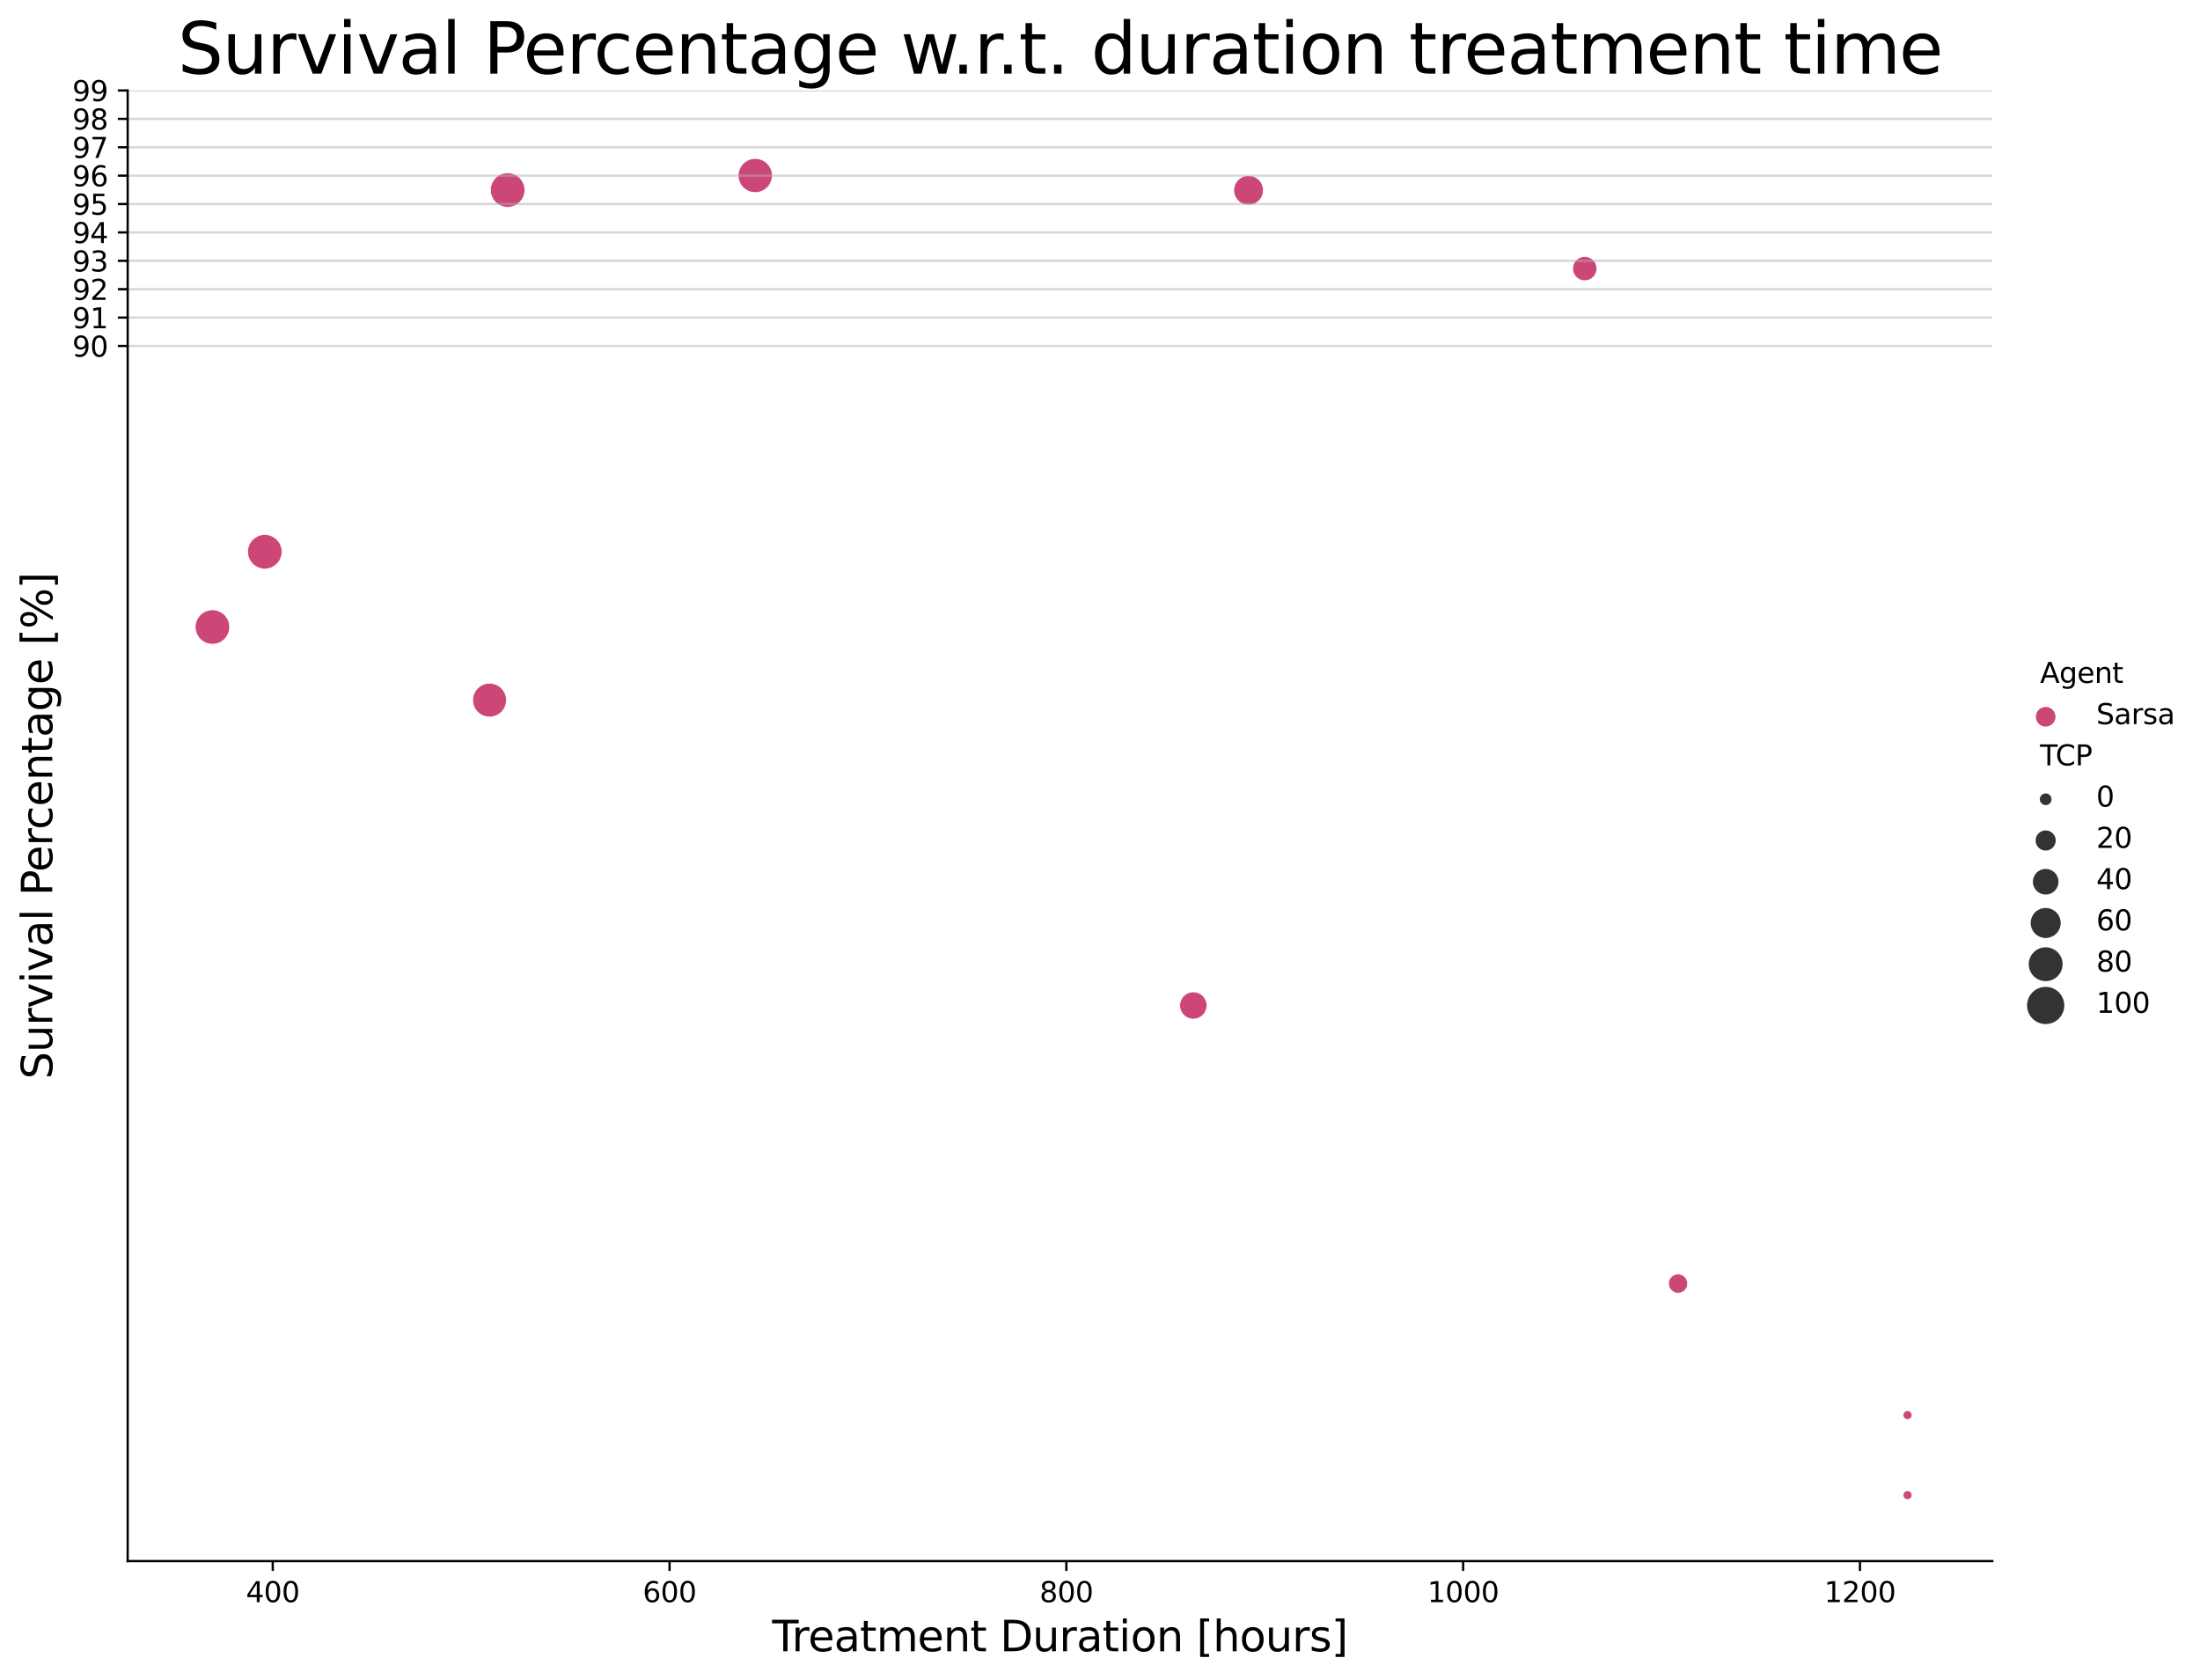 <?xml version="1.0" encoding="utf-8" standalone="no"?>
<!DOCTYPE svg PUBLIC "-//W3C//DTD SVG 1.1//EN"
  "http://www.w3.org/Graphics/SVG/1.1/DTD/svg11.dtd">
<svg xmlns:xlink="http://www.w3.org/1999/xlink" width="783.015pt" height="597.991pt" viewBox="0 0 783.015 597.991" xmlns="http://www.w3.org/2000/svg" version="1.1">
 <defs>
  <style type="text/css">*{stroke-linejoin: round; stroke-linecap: butt}</style>
 </defs>
 <g id="figure_1">
  <g id="patch_1">
   <path d="M 0 597.991 
L 783.015 597.991 
L 783.015 0 
L 0 0 
z
" style="fill: #ffffff"/>
  </g>
  <g id="axes_1">
   <g id="patch_2">
    <path d="M 45.442 555.596 
L 709.101 555.596 
L 709.101 32.196 
L 45.442 32.196 
z
" style="fill: #ffffff"/>
   </g>
   <g id="PathCollection_1">
    <path d="M 678.935 533.695 
C 679.354 533.695 679.756 533.528 680.053 533.232 
C 680.349 532.935 680.516 532.533 680.516 532.113 
C 680.516 531.694 680.349 531.292 680.053 530.995 
C 679.756 530.699 679.354 530.532 678.935 530.532 
C 678.516 530.532 678.113 530.699 677.817 530.995 
C 677.52 531.292 677.354 531.694 677.354 532.113 
C 677.354 532.533 677.52 532.935 677.817 533.232 
C 678.113 533.528 678.516 533.695 678.935 533.695 
z
" clip-path="url(#pbac336520b)" style="fill: #cc4778; stroke: #ffffff; stroke-width: 0.253"/>
    <path d="M 678.935 505.197 
C 679.354 505.197 679.756 505.03 680.053 504.734 
C 680.349 504.437 680.516 504.035 680.516 503.615 
C 680.516 503.196 680.349 502.794 680.053 502.497 
C 679.756 502.201 679.354 502.034 678.935 502.034 
C 678.516 502.034 678.113 502.201 677.817 502.497 
C 677.52 502.794 677.354 503.196 677.354 503.615 
C 677.354 504.035 677.52 504.437 677.817 504.734 
C 678.113 505.03 678.516 505.197 678.935 505.197 
z
" clip-path="url(#pbac336520b)" style="fill: #cc4778; stroke: #ffffff; stroke-width: 0.253"/>
    <path d="M 424.724 362.694 
C 426.01 362.694 427.243 362.183 428.152 361.274 
C 429.061 360.365 429.572 359.132 429.572 357.846 
C 429.572 356.561 429.061 355.328 428.152 354.419 
C 427.243 353.51 426.01 352.999 424.724 352.999 
C 423.439 352.999 422.206 353.51 421.296 354.419 
C 420.387 355.328 419.877 356.561 419.877 357.846 
C 419.877 359.132 420.387 360.365 421.296 361.274 
C 422.206 362.183 423.439 362.694 424.724 362.694 
z
" clip-path="url(#pbac336520b)" style="fill: #cc4778; stroke: #ffffff; stroke-width: 0.253"/>
    <path d="M 597.249 460.23 
C 598.152 460.23 599.018 459.871 599.657 459.232 
C 600.296 458.593 600.654 457.727 600.654 456.824 
C 600.654 455.92 600.296 455.054 599.657 454.415 
C 599.018 453.777 598.152 453.418 597.249 453.418 
C 596.345 453.418 595.479 453.777 594.84 454.415 
C 594.202 455.054 593.843 455.92 593.843 456.824 
C 593.843 457.727 594.202 458.593 594.84 459.232 
C 595.479 459.871 596.345 460.23 597.249 460.23 
z
" clip-path="url(#pbac336520b)" style="fill: #cc4778; stroke: #ffffff; stroke-width: 0.253"/>
    <path d="M 174.242 255.179 
C 175.836 255.179 177.364 254.546 178.491 253.419 
C 179.617 252.293 180.251 250.764 180.251 249.171 
C 180.251 247.578 179.617 246.049 178.491 244.922 
C 177.364 243.796 175.836 243.163 174.242 243.163 
C 172.649 243.163 171.12 243.796 169.994 244.922 
C 168.867 246.049 168.234 247.578 168.234 249.171 
C 168.234 250.764 168.867 252.293 169.994 253.419 
C 171.12 254.546 172.649 255.179 174.242 255.179 
z
" clip-path="url(#pbac336520b)" style="fill: #cc4778; stroke: #ffffff; stroke-width: 0.253"/>
    <path d="M 268.809 68.528 
C 270.417 68.528 271.96 67.889 273.098 66.751 
C 274.236 65.613 274.875 64.07 274.875 62.461 
C 274.875 60.853 274.236 59.31 273.098 58.172 
C 271.96 57.034 270.417 56.395 268.809 56.395 
C 267.2 56.395 265.657 57.034 264.519 58.172 
C 263.381 59.31 262.742 60.853 262.742 62.461 
C 262.742 64.07 263.381 65.613 264.519 66.751 
C 265.657 67.889 267.2 68.528 268.809 68.528 
z
" clip-path="url(#pbac336520b)" style="fill: #cc4778; stroke: #ffffff; stroke-width: 0.253"/>
    <path d="M 180.682 73.756 
C 182.306 73.756 183.864 73.111 185.012 71.963 
C 186.161 70.814 186.806 69.256 186.806 67.632 
C 186.806 66.008 186.161 64.451 185.012 63.302 
C 183.864 62.154 182.306 61.509 180.682 61.509 
C 179.058 61.509 177.5 62.154 176.352 63.302 
C 175.204 64.451 174.558 66.008 174.558 67.632 
C 174.558 69.256 175.204 70.814 176.352 71.963 
C 177.5 73.111 179.058 73.756 180.682 73.756 
z
" clip-path="url(#pbac336520b)" style="fill: #cc4778; stroke: #ffffff; stroke-width: 0.253"/>
    <path d="M 564.032 99.908 
C 565.175 99.908 566.273 99.453 567.081 98.644 
C 567.89 97.836 568.344 96.739 568.344 95.595 
C 568.344 94.451 567.89 93.354 567.081 92.545 
C 566.273 91.736 565.175 91.282 564.032 91.282 
C 562.888 91.282 561.791 91.736 560.982 92.545 
C 560.173 93.354 559.719 94.451 559.719 95.595 
C 559.719 96.739 560.173 97.836 560.982 98.644 
C 561.791 99.453 562.888 99.908 564.032 99.908 
z
" clip-path="url(#pbac336520b)" style="fill: #cc4778; stroke: #ffffff; stroke-width: 0.253"/>
    <path d="M 444.383 72.983 
C 445.779 72.983 447.118 72.429 448.105 71.442 
C 449.092 70.455 449.646 69.116 449.646 67.72 
C 449.646 66.324 449.092 64.985 448.105 63.998 
C 447.118 63.011 445.779 62.457 444.383 62.457 
C 442.987 62.457 441.649 63.011 440.662 63.998 
C 439.675 64.985 439.12 66.324 439.12 67.72 
C 439.12 69.116 439.675 70.455 440.662 71.442 
C 441.649 72.429 442.987 72.983 444.383 72.983 
z
" clip-path="url(#pbac336520b)" style="fill: #cc4778; stroke: #ffffff; stroke-width: 0.253"/>
    <path d="M 94.251 202.49 
C 95.875 202.49 97.432 201.845 98.581 200.697 
C 99.729 199.548 100.374 197.991 100.374 196.367 
C 100.374 194.743 99.729 193.185 98.581 192.036 
C 97.432 190.888 95.875 190.243 94.251 190.243 
C 92.627 190.243 91.069 190.888 89.92 192.036 
C 88.772 193.185 88.127 194.743 88.127 196.367 
C 88.127 197.991 88.772 199.548 89.92 200.697 
C 91.069 201.845 92.627 202.49 94.251 202.49 
z
" clip-path="url(#pbac336520b)" style="fill: #cc4778; stroke: #ffffff; stroke-width: 0.253"/>
    <path d="M 75.609 229.277 
C 77.233 229.277 78.79 228.632 79.939 227.483 
C 81.087 226.335 81.732 224.777 81.732 223.153 
C 81.732 221.529 81.087 219.971 79.939 218.823 
C 78.79 217.675 77.233 217.029 75.609 217.029 
C 73.984 217.029 72.427 217.675 71.278 218.823 
C 70.13 219.971 69.485 221.529 69.485 223.153 
C 69.485 224.777 70.13 226.335 71.278 227.483 
C 72.427 228.632 73.984 229.277 75.609 229.277 
z
" clip-path="url(#pbac336520b)" style="fill: #cc4778; stroke: #ffffff; stroke-width: 0.253"/>
   </g>
   <g id="PathCollection_2"/>
   <g id="PathCollection_3"/>
   <g id="PathCollection_4"/>
   <g id="PathCollection_5"/>
   <g id="PathCollection_6"/>
   <g id="PathCollection_7"/>
   <g id="PathCollection_8"/>
   <g id="matplotlib.axis_1">
    <g id="xtick_1">
     <g id="line2d_1">
      <defs>
       <path id="m8b94ac5df9" d="M 0 0 
L 0 3.5 
" style="stroke: #000000; stroke-width: 0.8"/>
      </defs>
      <g>
       <use xlink:href="#m8b94ac5df9" x="97.075" y="555.596" style="stroke: #000000; stroke-width: 0.8"/>
      </g>
     </g>
     <g id="text_1">
      <!-- 400 -->
      <g transform="translate(87.531 570.195)scale(0.1 -0.1)">
       <defs>
        <path id="DejaVuSans-34" d="M 2419 4116 
L 825 1625 
L 2419 1625 
L 2419 4116 
z
M 2253 4666 
L 3047 4666 
L 3047 1625 
L 3713 1625 
L 3713 1100 
L 3047 1100 
L 3047 0 
L 2419 0 
L 2419 1100 
L 313 1100 
L 313 1709 
L 2253 4666 
z
" transform="scale(0.016)"/>
        <path id="DejaVuSans-30" d="M 2034 4250 
Q 1547 4250 1301 3770 
Q 1056 3291 1056 2328 
Q 1056 1369 1301 889 
Q 1547 409 2034 409 
Q 2525 409 2770 889 
Q 3016 1369 3016 2328 
Q 3016 3291 2770 3770 
Q 2525 4250 2034 4250 
z
M 2034 4750 
Q 2819 4750 3233 4129 
Q 3647 3509 3647 2328 
Q 3647 1150 3233 529 
Q 2819 -91 2034 -91 
Q 1250 -91 836 529 
Q 422 1150 422 2328 
Q 422 3509 836 4129 
Q 1250 4750 2034 4750 
z
" transform="scale(0.016)"/>
       </defs>
       <use xlink:href="#DejaVuSans-34"/>
       <use xlink:href="#DejaVuSans-30" x="63.623"/>
       <use xlink:href="#DejaVuSans-30" x="127.246"/>
      </g>
     </g>
    </g>
    <g id="xtick_2">
     <g id="line2d_2">
      <g>
       <use xlink:href="#m8b94ac5df9" x="238.303" y="555.596" style="stroke: #000000; stroke-width: 0.8"/>
      </g>
     </g>
     <g id="text_2">
      <!-- 600 -->
      <g transform="translate(228.76 570.195)scale(0.1 -0.1)">
       <defs>
        <path id="DejaVuSans-36" d="M 2113 2584 
Q 1688 2584 1439 2293 
Q 1191 2003 1191 1497 
Q 1191 994 1439 701 
Q 1688 409 2113 409 
Q 2538 409 2786 701 
Q 3034 994 3034 1497 
Q 3034 2003 2786 2293 
Q 2538 2584 2113 2584 
z
M 3366 4563 
L 3366 3988 
Q 3128 4100 2886 4159 
Q 2644 4219 2406 4219 
Q 1781 4219 1451 3797 
Q 1122 3375 1075 2522 
Q 1259 2794 1537 2939 
Q 1816 3084 2150 3084 
Q 2853 3084 3261 2657 
Q 3669 2231 3669 1497 
Q 3669 778 3244 343 
Q 2819 -91 2113 -91 
Q 1303 -91 875 529 
Q 447 1150 447 2328 
Q 447 3434 972 4092 
Q 1497 4750 2381 4750 
Q 2619 4750 2861 4703 
Q 3103 4656 3366 4563 
z
" transform="scale(0.016)"/>
       </defs>
       <use xlink:href="#DejaVuSans-36"/>
       <use xlink:href="#DejaVuSans-30" x="63.623"/>
       <use xlink:href="#DejaVuSans-30" x="127.246"/>
      </g>
     </g>
    </g>
    <g id="xtick_3">
     <g id="line2d_3">
      <g>
       <use xlink:href="#m8b94ac5df9" x="379.531" y="555.596" style="stroke: #000000; stroke-width: 0.8"/>
      </g>
     </g>
     <g id="text_3">
      <!-- 800 -->
      <g transform="translate(369.988 570.195)scale(0.1 -0.1)">
       <defs>
        <path id="DejaVuSans-38" d="M 2034 2216 
Q 1584 2216 1326 1975 
Q 1069 1734 1069 1313 
Q 1069 891 1326 650 
Q 1584 409 2034 409 
Q 2484 409 2743 651 
Q 3003 894 3003 1313 
Q 3003 1734 2745 1975 
Q 2488 2216 2034 2216 
z
M 1403 2484 
Q 997 2584 770 2862 
Q 544 3141 544 3541 
Q 544 4100 942 4425 
Q 1341 4750 2034 4750 
Q 2731 4750 3128 4425 
Q 3525 4100 3525 3541 
Q 3525 3141 3298 2862 
Q 3072 2584 2669 2484 
Q 3125 2378 3379 2068 
Q 3634 1759 3634 1313 
Q 3634 634 3220 271 
Q 2806 -91 2034 -91 
Q 1263 -91 848 271 
Q 434 634 434 1313 
Q 434 1759 690 2068 
Q 947 2378 1403 2484 
z
M 1172 3481 
Q 1172 3119 1398 2916 
Q 1625 2713 2034 2713 
Q 2441 2713 2670 2916 
Q 2900 3119 2900 3481 
Q 2900 3844 2670 4047 
Q 2441 4250 2034 4250 
Q 1625 4250 1398 4047 
Q 1172 3844 1172 3481 
z
" transform="scale(0.016)"/>
       </defs>
       <use xlink:href="#DejaVuSans-38"/>
       <use xlink:href="#DejaVuSans-30" x="63.623"/>
       <use xlink:href="#DejaVuSans-30" x="127.246"/>
      </g>
     </g>
    </g>
    <g id="xtick_4">
     <g id="line2d_4">
      <g>
       <use xlink:href="#m8b94ac5df9" x="520.759" y="555.596" style="stroke: #000000; stroke-width: 0.8"/>
      </g>
     </g>
     <g id="text_4">
      <!-- 1000 -->
      <g transform="translate(508.034 570.195)scale(0.1 -0.1)">
       <defs>
        <path id="DejaVuSans-31" d="M 794 531 
L 1825 531 
L 1825 4091 
L 703 3866 
L 703 4441 
L 1819 4666 
L 2450 4666 
L 2450 531 
L 3481 531 
L 3481 0 
L 794 0 
L 794 531 
z
" transform="scale(0.016)"/>
       </defs>
       <use xlink:href="#DejaVuSans-31"/>
       <use xlink:href="#DejaVuSans-30" x="63.623"/>
       <use xlink:href="#DejaVuSans-30" x="127.246"/>
       <use xlink:href="#DejaVuSans-30" x="190.869"/>
      </g>
     </g>
    </g>
    <g id="xtick_5">
     <g id="line2d_5">
      <g>
       <use xlink:href="#m8b94ac5df9" x="661.987" y="555.596" style="stroke: #000000; stroke-width: 0.8"/>
      </g>
     </g>
     <g id="text_5">
      <!-- 1200 -->
      <g transform="translate(649.262 570.195)scale(0.1 -0.1)">
       <defs>
        <path id="DejaVuSans-32" d="M 1228 531 
L 3431 531 
L 3431 0 
L 469 0 
L 469 531 
Q 828 903 1448 1529 
Q 2069 2156 2228 2338 
Q 2531 2678 2651 2914 
Q 2772 3150 2772 3378 
Q 2772 3750 2511 3984 
Q 2250 4219 1831 4219 
Q 1534 4219 1204 4116 
Q 875 4013 500 3803 
L 500 4441 
Q 881 4594 1212 4672 
Q 1544 4750 1819 4750 
Q 2544 4750 2975 4387 
Q 3406 4025 3406 3419 
Q 3406 3131 3298 2873 
Q 3191 2616 2906 2266 
Q 2828 2175 2409 1742 
Q 1991 1309 1228 531 
z
" transform="scale(0.016)"/>
       </defs>
       <use xlink:href="#DejaVuSans-31"/>
       <use xlink:href="#DejaVuSans-32" x="63.623"/>
       <use xlink:href="#DejaVuSans-30" x="127.246"/>
       <use xlink:href="#DejaVuSans-30" x="190.869"/>
      </g>
     </g>
    </g>
    <g id="text_6">
     <!-- Treatment Duration [hours] -->
     <g transform="translate(274.839 587.672)scale(0.15 -0.15)">
      <defs>
       <path id="DejaVuSans-54" d="M -19 4666 
L 3928 4666 
L 3928 4134 
L 2272 4134 
L 2272 0 
L 1638 0 
L 1638 4134 
L -19 4134 
L -19 4666 
z
" transform="scale(0.016)"/>
       <path id="DejaVuSans-72" d="M 2631 2963 
Q 2534 3019 2420 3045 
Q 2306 3072 2169 3072 
Q 1681 3072 1420 2755 
Q 1159 2438 1159 1844 
L 1159 0 
L 581 0 
L 581 3500 
L 1159 3500 
L 1159 2956 
Q 1341 3275 1631 3429 
Q 1922 3584 2338 3584 
Q 2397 3584 2469 3576 
Q 2541 3569 2628 3553 
L 2631 2963 
z
" transform="scale(0.016)"/>
       <path id="DejaVuSans-65" d="M 3597 1894 
L 3597 1613 
L 953 1613 
Q 991 1019 1311 708 
Q 1631 397 2203 397 
Q 2534 397 2845 478 
Q 3156 559 3463 722 
L 3463 178 
Q 3153 47 2828 -22 
Q 2503 -91 2169 -91 
Q 1331 -91 842 396 
Q 353 884 353 1716 
Q 353 2575 817 3079 
Q 1281 3584 2069 3584 
Q 2775 3584 3186 3129 
Q 3597 2675 3597 1894 
z
M 3022 2063 
Q 3016 2534 2758 2815 
Q 2500 3097 2075 3097 
Q 1594 3097 1305 2825 
Q 1016 2553 972 2059 
L 3022 2063 
z
" transform="scale(0.016)"/>
       <path id="DejaVuSans-61" d="M 2194 1759 
Q 1497 1759 1228 1600 
Q 959 1441 959 1056 
Q 959 750 1161 570 
Q 1363 391 1709 391 
Q 2188 391 2477 730 
Q 2766 1069 2766 1631 
L 2766 1759 
L 2194 1759 
z
M 3341 1997 
L 3341 0 
L 2766 0 
L 2766 531 
Q 2569 213 2275 61 
Q 1981 -91 1556 -91 
Q 1019 -91 701 211 
Q 384 513 384 1019 
Q 384 1609 779 1909 
Q 1175 2209 1959 2209 
L 2766 2209 
L 2766 2266 
Q 2766 2663 2505 2880 
Q 2244 3097 1772 3097 
Q 1472 3097 1187 3025 
Q 903 2953 641 2809 
L 641 3341 
Q 956 3463 1253 3523 
Q 1550 3584 1831 3584 
Q 2591 3584 2966 3190 
Q 3341 2797 3341 1997 
z
" transform="scale(0.016)"/>
       <path id="DejaVuSans-74" d="M 1172 4494 
L 1172 3500 
L 2356 3500 
L 2356 3053 
L 1172 3053 
L 1172 1153 
Q 1172 725 1289 603 
Q 1406 481 1766 481 
L 2356 481 
L 2356 0 
L 1766 0 
Q 1100 0 847 248 
Q 594 497 594 1153 
L 594 3053 
L 172 3053 
L 172 3500 
L 594 3500 
L 594 4494 
L 1172 4494 
z
" transform="scale(0.016)"/>
       <path id="DejaVuSans-6d" d="M 3328 2828 
Q 3544 3216 3844 3400 
Q 4144 3584 4550 3584 
Q 5097 3584 5394 3201 
Q 5691 2819 5691 2113 
L 5691 0 
L 5113 0 
L 5113 2094 
Q 5113 2597 4934 2840 
Q 4756 3084 4391 3084 
Q 3944 3084 3684 2787 
Q 3425 2491 3425 1978 
L 3425 0 
L 2847 0 
L 2847 2094 
Q 2847 2600 2669 2842 
Q 2491 3084 2119 3084 
Q 1678 3084 1418 2786 
Q 1159 2488 1159 1978 
L 1159 0 
L 581 0 
L 581 3500 
L 1159 3500 
L 1159 2956 
Q 1356 3278 1631 3431 
Q 1906 3584 2284 3584 
Q 2666 3584 2933 3390 
Q 3200 3197 3328 2828 
z
" transform="scale(0.016)"/>
       <path id="DejaVuSans-6e" d="M 3513 2113 
L 3513 0 
L 2938 0 
L 2938 2094 
Q 2938 2591 2744 2837 
Q 2550 3084 2163 3084 
Q 1697 3084 1428 2787 
Q 1159 2491 1159 1978 
L 1159 0 
L 581 0 
L 581 3500 
L 1159 3500 
L 1159 2956 
Q 1366 3272 1645 3428 
Q 1925 3584 2291 3584 
Q 2894 3584 3203 3211 
Q 3513 2838 3513 2113 
z
" transform="scale(0.016)"/>
       <path id="DejaVuSans-20" transform="scale(0.016)"/>
       <path id="DejaVuSans-44" d="M 1259 4147 
L 1259 519 
L 2022 519 
Q 2988 519 3436 956 
Q 3884 1394 3884 2338 
Q 3884 3275 3436 3711 
Q 2988 4147 2022 4147 
L 1259 4147 
z
M 628 4666 
L 1925 4666 
Q 3281 4666 3915 4102 
Q 4550 3538 4550 2338 
Q 4550 1131 3912 565 
Q 3275 0 1925 0 
L 628 0 
L 628 4666 
z
" transform="scale(0.016)"/>
       <path id="DejaVuSans-75" d="M 544 1381 
L 544 3500 
L 1119 3500 
L 1119 1403 
Q 1119 906 1312 657 
Q 1506 409 1894 409 
Q 2359 409 2629 706 
Q 2900 1003 2900 1516 
L 2900 3500 
L 3475 3500 
L 3475 0 
L 2900 0 
L 2900 538 
Q 2691 219 2414 64 
Q 2138 -91 1772 -91 
Q 1169 -91 856 284 
Q 544 659 544 1381 
z
M 1991 3584 
L 1991 3584 
z
" transform="scale(0.016)"/>
       <path id="DejaVuSans-69" d="M 603 3500 
L 1178 3500 
L 1178 0 
L 603 0 
L 603 3500 
z
M 603 4863 
L 1178 4863 
L 1178 4134 
L 603 4134 
L 603 4863 
z
" transform="scale(0.016)"/>
       <path id="DejaVuSans-6f" d="M 1959 3097 
Q 1497 3097 1228 2736 
Q 959 2375 959 1747 
Q 959 1119 1226 758 
Q 1494 397 1959 397 
Q 2419 397 2687 759 
Q 2956 1122 2956 1747 
Q 2956 2369 2687 2733 
Q 2419 3097 1959 3097 
z
M 1959 3584 
Q 2709 3584 3137 3096 
Q 3566 2609 3566 1747 
Q 3566 888 3137 398 
Q 2709 -91 1959 -91 
Q 1206 -91 779 398 
Q 353 888 353 1747 
Q 353 2609 779 3096 
Q 1206 3584 1959 3584 
z
" transform="scale(0.016)"/>
       <path id="DejaVuSans-5b" d="M 550 4863 
L 1875 4863 
L 1875 4416 
L 1125 4416 
L 1125 -397 
L 1875 -397 
L 1875 -844 
L 550 -844 
L 550 4863 
z
" transform="scale(0.016)"/>
       <path id="DejaVuSans-68" d="M 3513 2113 
L 3513 0 
L 2938 0 
L 2938 2094 
Q 2938 2591 2744 2837 
Q 2550 3084 2163 3084 
Q 1697 3084 1428 2787 
Q 1159 2491 1159 1978 
L 1159 0 
L 581 0 
L 581 4863 
L 1159 4863 
L 1159 2956 
Q 1366 3272 1645 3428 
Q 1925 3584 2291 3584 
Q 2894 3584 3203 3211 
Q 3513 2838 3513 2113 
z
" transform="scale(0.016)"/>
       <path id="DejaVuSans-73" d="M 2834 3397 
L 2834 2853 
Q 2591 2978 2328 3040 
Q 2066 3103 1784 3103 
Q 1356 3103 1142 2972 
Q 928 2841 928 2578 
Q 928 2378 1081 2264 
Q 1234 2150 1697 2047 
L 1894 2003 
Q 2506 1872 2764 1633 
Q 3022 1394 3022 966 
Q 3022 478 2636 193 
Q 2250 -91 1575 -91 
Q 1294 -91 989 -36 
Q 684 19 347 128 
L 347 722 
Q 666 556 975 473 
Q 1284 391 1588 391 
Q 1994 391 2212 530 
Q 2431 669 2431 922 
Q 2431 1156 2273 1281 
Q 2116 1406 1581 1522 
L 1381 1569 
Q 847 1681 609 1914 
Q 372 2147 372 2553 
Q 372 3047 722 3315 
Q 1072 3584 1716 3584 
Q 2034 3584 2315 3537 
Q 2597 3491 2834 3397 
z
" transform="scale(0.016)"/>
       <path id="DejaVuSans-5d" d="M 1947 4863 
L 1947 -844 
L 622 -844 
L 622 -397 
L 1369 -397 
L 1369 4416 
L 622 4416 
L 622 4863 
L 1947 4863 
z
" transform="scale(0.016)"/>
      </defs>
      <use xlink:href="#DejaVuSans-54"/>
      <use xlink:href="#DejaVuSans-72" x="46.334"/>
      <use xlink:href="#DejaVuSans-65" x="85.197"/>
      <use xlink:href="#DejaVuSans-61" x="146.721"/>
      <use xlink:href="#DejaVuSans-74" x="208"/>
      <use xlink:href="#DejaVuSans-6d" x="247.209"/>
      <use xlink:href="#DejaVuSans-65" x="344.621"/>
      <use xlink:href="#DejaVuSans-6e" x="406.145"/>
      <use xlink:href="#DejaVuSans-74" x="469.523"/>
      <use xlink:href="#DejaVuSans-20" x="508.732"/>
      <use xlink:href="#DejaVuSans-44" x="540.52"/>
      <use xlink:href="#DejaVuSans-75" x="617.521"/>
      <use xlink:href="#DejaVuSans-72" x="680.9"/>
      <use xlink:href="#DejaVuSans-61" x="722.014"/>
      <use xlink:href="#DejaVuSans-74" x="783.293"/>
      <use xlink:href="#DejaVuSans-69" x="822.502"/>
      <use xlink:href="#DejaVuSans-6f" x="850.285"/>
      <use xlink:href="#DejaVuSans-6e" x="911.467"/>
      <use xlink:href="#DejaVuSans-20" x="974.846"/>
      <use xlink:href="#DejaVuSans-5b" x="1006.633"/>
      <use xlink:href="#DejaVuSans-68" x="1045.646"/>
      <use xlink:href="#DejaVuSans-6f" x="1109.025"/>
      <use xlink:href="#DejaVuSans-75" x="1170.207"/>
      <use xlink:href="#DejaVuSans-72" x="1233.586"/>
      <use xlink:href="#DejaVuSans-73" x="1274.699"/>
      <use xlink:href="#DejaVuSans-5d" x="1326.799"/>
     </g>
    </g>
   </g>
   <g id="matplotlib.axis_2">
    <g id="ytick_1">
     <g id="line2d_6">
      <path d="M 45.442 123.135 
L 709.101 123.135 
" clip-path="url(#pbac336520b)" style="fill: none; stroke: #b0b0b0; stroke-opacity: 0.5; stroke-width: 0.8; stroke-linecap: square"/>
     </g>
     <g id="line2d_7">
      <defs>
       <path id="m66c024ecbe" d="M 0 0 
L -3.5 0 
" style="stroke: #000000; stroke-width: 0.8"/>
      </defs>
      <g>
       <use xlink:href="#m66c024ecbe" x="45.442" y="123.135" style="stroke: #000000; stroke-width: 0.8"/>
      </g>
     </g>
     <g id="text_7">
      <!-- 90 -->
      <g transform="translate(25.717 126.935)scale(0.1 -0.1)">
       <defs>
        <path id="DejaVuSans-39" d="M 703 97 
L 703 672 
Q 941 559 1184 500 
Q 1428 441 1663 441 
Q 2288 441 2617 861 
Q 2947 1281 2994 2138 
Q 2813 1869 2534 1725 
Q 2256 1581 1919 1581 
Q 1219 1581 811 2004 
Q 403 2428 403 3163 
Q 403 3881 828 4315 
Q 1253 4750 1959 4750 
Q 2769 4750 3195 4129 
Q 3622 3509 3622 2328 
Q 3622 1225 3098 567 
Q 2575 -91 1691 -91 
Q 1453 -91 1209 -44 
Q 966 3 703 97 
z
M 1959 2075 
Q 2384 2075 2632 2365 
Q 2881 2656 2881 3163 
Q 2881 3666 2632 3958 
Q 2384 4250 1959 4250 
Q 1534 4250 1286 3958 
Q 1038 3666 1038 3163 
Q 1038 2656 1286 2365 
Q 1534 2075 1959 2075 
z
" transform="scale(0.016)"/>
       </defs>
       <use xlink:href="#DejaVuSans-39"/>
       <use xlink:href="#DejaVuSans-30" x="63.623"/>
      </g>
     </g>
    </g>
    <g id="ytick_2">
     <g id="line2d_8">
      <path d="M 45.442 113.031 
L 709.101 113.031 
" clip-path="url(#pbac336520b)" style="fill: none; stroke: #b0b0b0; stroke-opacity: 0.5; stroke-width: 0.8; stroke-linecap: square"/>
     </g>
     <g id="line2d_9">
      <g>
       <use xlink:href="#m66c024ecbe" x="45.442" y="113.031" style="stroke: #000000; stroke-width: 0.8"/>
      </g>
     </g>
     <g id="text_8">
      <!-- 91 -->
      <g transform="translate(25.717 116.83)scale(0.1 -0.1)">
       <use xlink:href="#DejaVuSans-39"/>
       <use xlink:href="#DejaVuSans-31" x="63.623"/>
      </g>
     </g>
    </g>
    <g id="ytick_3">
     <g id="line2d_10">
      <path d="M 45.442 102.927 
L 709.101 102.927 
" clip-path="url(#pbac336520b)" style="fill: none; stroke: #b0b0b0; stroke-opacity: 0.5; stroke-width: 0.8; stroke-linecap: square"/>
     </g>
     <g id="line2d_11">
      <g>
       <use xlink:href="#m66c024ecbe" x="45.442" y="102.927" style="stroke: #000000; stroke-width: 0.8"/>
      </g>
     </g>
     <g id="text_9">
      <!-- 92 -->
      <g transform="translate(25.717 106.726)scale(0.1 -0.1)">
       <use xlink:href="#DejaVuSans-39"/>
       <use xlink:href="#DejaVuSans-32" x="63.623"/>
      </g>
     </g>
    </g>
    <g id="ytick_4">
     <g id="line2d_12">
      <path d="M 45.442 92.822 
L 709.101 92.822 
" clip-path="url(#pbac336520b)" style="fill: none; stroke: #b0b0b0; stroke-opacity: 0.5; stroke-width: 0.8; stroke-linecap: square"/>
     </g>
     <g id="line2d_13">
      <g>
       <use xlink:href="#m66c024ecbe" x="45.442" y="92.822" style="stroke: #000000; stroke-width: 0.8"/>
      </g>
     </g>
     <g id="text_10">
      <!-- 93 -->
      <g transform="translate(25.717 96.622)scale(0.1 -0.1)">
       <defs>
        <path id="DejaVuSans-33" d="M 2597 2516 
Q 3050 2419 3304 2112 
Q 3559 1806 3559 1356 
Q 3559 666 3084 287 
Q 2609 -91 1734 -91 
Q 1441 -91 1130 -33 
Q 819 25 488 141 
L 488 750 
Q 750 597 1062 519 
Q 1375 441 1716 441 
Q 2309 441 2620 675 
Q 2931 909 2931 1356 
Q 2931 1769 2642 2001 
Q 2353 2234 1838 2234 
L 1294 2234 
L 1294 2753 
L 1863 2753 
Q 2328 2753 2575 2939 
Q 2822 3125 2822 3475 
Q 2822 3834 2567 4026 
Q 2313 4219 1838 4219 
Q 1578 4219 1281 4162 
Q 984 4106 628 3988 
L 628 4550 
Q 988 4650 1302 4700 
Q 1616 4750 1894 4750 
Q 2613 4750 3031 4423 
Q 3450 4097 3450 3541 
Q 3450 3153 3228 2886 
Q 3006 2619 2597 2516 
z
" transform="scale(0.016)"/>
       </defs>
       <use xlink:href="#DejaVuSans-39"/>
       <use xlink:href="#DejaVuSans-33" x="63.623"/>
      </g>
     </g>
    </g>
    <g id="ytick_5">
     <g id="line2d_14">
      <path d="M 45.442 82.718 
L 709.101 82.718 
" clip-path="url(#pbac336520b)" style="fill: none; stroke: #b0b0b0; stroke-opacity: 0.5; stroke-width: 0.8; stroke-linecap: square"/>
     </g>
     <g id="line2d_15">
      <g>
       <use xlink:href="#m66c024ecbe" x="45.442" y="82.718" style="stroke: #000000; stroke-width: 0.8"/>
      </g>
     </g>
     <g id="text_11">
      <!-- 94 -->
      <g transform="translate(25.717 86.517)scale(0.1 -0.1)">
       <use xlink:href="#DejaVuSans-39"/>
       <use xlink:href="#DejaVuSans-34" x="63.623"/>
      </g>
     </g>
    </g>
    <g id="ytick_6">
     <g id="line2d_16">
      <path d="M 45.442 72.614 
L 709.101 72.614 
" clip-path="url(#pbac336520b)" style="fill: none; stroke: #b0b0b0; stroke-opacity: 0.5; stroke-width: 0.8; stroke-linecap: square"/>
     </g>
     <g id="line2d_17">
      <g>
       <use xlink:href="#m66c024ecbe" x="45.442" y="72.614" style="stroke: #000000; stroke-width: 0.8"/>
      </g>
     </g>
     <g id="text_12">
      <!-- 95 -->
      <g transform="translate(25.717 76.413)scale(0.1 -0.1)">
       <defs>
        <path id="DejaVuSans-35" d="M 691 4666 
L 3169 4666 
L 3169 4134 
L 1269 4134 
L 1269 2991 
Q 1406 3038 1543 3061 
Q 1681 3084 1819 3084 
Q 2600 3084 3056 2656 
Q 3513 2228 3513 1497 
Q 3513 744 3044 326 
Q 2575 -91 1722 -91 
Q 1428 -91 1123 -41 
Q 819 9 494 109 
L 494 744 
Q 775 591 1075 516 
Q 1375 441 1709 441 
Q 2250 441 2565 725 
Q 2881 1009 2881 1497 
Q 2881 1984 2565 2268 
Q 2250 2553 1709 2553 
Q 1456 2553 1204 2497 
Q 953 2441 691 2322 
L 691 4666 
z
" transform="scale(0.016)"/>
       </defs>
       <use xlink:href="#DejaVuSans-39"/>
       <use xlink:href="#DejaVuSans-35" x="63.623"/>
      </g>
     </g>
    </g>
    <g id="ytick_7">
     <g id="line2d_18">
      <path d="M 45.442 62.509 
L 709.101 62.509 
" clip-path="url(#pbac336520b)" style="fill: none; stroke: #b0b0b0; stroke-opacity: 0.5; stroke-width: 0.8; stroke-linecap: square"/>
     </g>
     <g id="line2d_19">
      <g>
       <use xlink:href="#m66c024ecbe" x="45.442" y="62.509" style="stroke: #000000; stroke-width: 0.8"/>
      </g>
     </g>
     <g id="text_13">
      <!-- 96 -->
      <g transform="translate(25.717 66.308)scale(0.1 -0.1)">
       <use xlink:href="#DejaVuSans-39"/>
       <use xlink:href="#DejaVuSans-36" x="63.623"/>
      </g>
     </g>
    </g>
    <g id="ytick_8">
     <g id="line2d_20">
      <path d="M 45.442 52.405 
L 709.101 52.405 
" clip-path="url(#pbac336520b)" style="fill: none; stroke: #b0b0b0; stroke-opacity: 0.5; stroke-width: 0.8; stroke-linecap: square"/>
     </g>
     <g id="line2d_21">
      <g>
       <use xlink:href="#m66c024ecbe" x="45.442" y="52.405" style="stroke: #000000; stroke-width: 0.8"/>
      </g>
     </g>
     <g id="text_14">
      <!-- 97 -->
      <g transform="translate(25.717 56.204)scale(0.1 -0.1)">
       <defs>
        <path id="DejaVuSans-37" d="M 525 4666 
L 3525 4666 
L 3525 4397 
L 1831 0 
L 1172 0 
L 2766 4134 
L 525 4134 
L 525 4666 
z
" transform="scale(0.016)"/>
       </defs>
       <use xlink:href="#DejaVuSans-39"/>
       <use xlink:href="#DejaVuSans-37" x="63.623"/>
      </g>
     </g>
    </g>
    <g id="ytick_9">
     <g id="line2d_22">
      <path d="M 45.442 42.3 
L 709.101 42.3 
" clip-path="url(#pbac336520b)" style="fill: none; stroke: #b0b0b0; stroke-opacity: 0.5; stroke-width: 0.8; stroke-linecap: square"/>
     </g>
     <g id="line2d_23">
      <g>
       <use xlink:href="#m66c024ecbe" x="45.442" y="42.3" style="stroke: #000000; stroke-width: 0.8"/>
      </g>
     </g>
     <g id="text_15">
      <!-- 98 -->
      <g transform="translate(25.717 46.1)scale(0.1 -0.1)">
       <use xlink:href="#DejaVuSans-39"/>
       <use xlink:href="#DejaVuSans-38" x="63.623"/>
      </g>
     </g>
    </g>
    <g id="ytick_10">
     <g id="line2d_24">
      <path d="M 45.442 32.196 
L 709.101 32.196 
" clip-path="url(#pbac336520b)" style="fill: none; stroke: #b0b0b0; stroke-opacity: 0.5; stroke-width: 0.8; stroke-linecap: square"/>
     </g>
     <g id="line2d_25">
      <g>
       <use xlink:href="#m66c024ecbe" x="45.442" y="32.196" style="stroke: #000000; stroke-width: 0.8"/>
      </g>
     </g>
     <g id="text_16">
      <!-- 99 -->
      <g transform="translate(25.717 35.995)scale(0.1 -0.1)">
       <use xlink:href="#DejaVuSans-39"/>
       <use xlink:href="#DejaVuSans-39" x="63.623"/>
      </g>
     </g>
    </g>
    <g id="text_17">
     <!-- Survival Percentage [%] -->
     <g transform="translate(18.598 384.065)rotate(-90)scale(0.15 -0.15)">
      <defs>
       <path id="DejaVuSans-53" d="M 3425 4513 
L 3425 3897 
Q 3066 4069 2747 4153 
Q 2428 4238 2131 4238 
Q 1616 4238 1336 4038 
Q 1056 3838 1056 3469 
Q 1056 3159 1242 3001 
Q 1428 2844 1947 2747 
L 2328 2669 
Q 3034 2534 3370 2195 
Q 3706 1856 3706 1288 
Q 3706 609 3251 259 
Q 2797 -91 1919 -91 
Q 1588 -91 1214 -16 
Q 841 59 441 206 
L 441 856 
Q 825 641 1194 531 
Q 1563 422 1919 422 
Q 2459 422 2753 634 
Q 3047 847 3047 1241 
Q 3047 1584 2836 1778 
Q 2625 1972 2144 2069 
L 1759 2144 
Q 1053 2284 737 2584 
Q 422 2884 422 3419 
Q 422 4038 858 4394 
Q 1294 4750 2059 4750 
Q 2388 4750 2728 4690 
Q 3069 4631 3425 4513 
z
" transform="scale(0.016)"/>
       <path id="DejaVuSans-76" d="M 191 3500 
L 800 3500 
L 1894 563 
L 2988 3500 
L 3597 3500 
L 2284 0 
L 1503 0 
L 191 3500 
z
" transform="scale(0.016)"/>
       <path id="DejaVuSans-6c" d="M 603 4863 
L 1178 4863 
L 1178 0 
L 603 0 
L 603 4863 
z
" transform="scale(0.016)"/>
       <path id="DejaVuSans-50" d="M 1259 4147 
L 1259 2394 
L 2053 2394 
Q 2494 2394 2734 2622 
Q 2975 2850 2975 3272 
Q 2975 3691 2734 3919 
Q 2494 4147 2053 4147 
L 1259 4147 
z
M 628 4666 
L 2053 4666 
Q 2838 4666 3239 4311 
Q 3641 3956 3641 3272 
Q 3641 2581 3239 2228 
Q 2838 1875 2053 1875 
L 1259 1875 
L 1259 0 
L 628 0 
L 628 4666 
z
" transform="scale(0.016)"/>
       <path id="DejaVuSans-63" d="M 3122 3366 
L 3122 2828 
Q 2878 2963 2633 3030 
Q 2388 3097 2138 3097 
Q 1578 3097 1268 2742 
Q 959 2388 959 1747 
Q 959 1106 1268 751 
Q 1578 397 2138 397 
Q 2388 397 2633 464 
Q 2878 531 3122 666 
L 3122 134 
Q 2881 22 2623 -34 
Q 2366 -91 2075 -91 
Q 1284 -91 818 406 
Q 353 903 353 1747 
Q 353 2603 823 3093 
Q 1294 3584 2113 3584 
Q 2378 3584 2631 3529 
Q 2884 3475 3122 3366 
z
" transform="scale(0.016)"/>
       <path id="DejaVuSans-67" d="M 2906 1791 
Q 2906 2416 2648 2759 
Q 2391 3103 1925 3103 
Q 1463 3103 1205 2759 
Q 947 2416 947 1791 
Q 947 1169 1205 825 
Q 1463 481 1925 481 
Q 2391 481 2648 825 
Q 2906 1169 2906 1791 
z
M 3481 434 
Q 3481 -459 3084 -895 
Q 2688 -1331 1869 -1331 
Q 1566 -1331 1297 -1286 
Q 1028 -1241 775 -1147 
L 775 -588 
Q 1028 -725 1275 -790 
Q 1522 -856 1778 -856 
Q 2344 -856 2625 -561 
Q 2906 -266 2906 331 
L 2906 616 
Q 2728 306 2450 153 
Q 2172 0 1784 0 
Q 1141 0 747 490 
Q 353 981 353 1791 
Q 353 2603 747 3093 
Q 1141 3584 1784 3584 
Q 2172 3584 2450 3431 
Q 2728 3278 2906 2969 
L 2906 3500 
L 3481 3500 
L 3481 434 
z
" transform="scale(0.016)"/>
       <path id="DejaVuSans-25" d="M 4653 2053 
Q 4381 2053 4226 1822 
Q 4072 1591 4072 1178 
Q 4072 772 4226 539 
Q 4381 306 4653 306 
Q 4919 306 5073 539 
Q 5228 772 5228 1178 
Q 5228 1588 5073 1820 
Q 4919 2053 4653 2053 
z
M 4653 2450 
Q 5147 2450 5437 2106 
Q 5728 1763 5728 1178 
Q 5728 594 5436 251 
Q 5144 -91 4653 -91 
Q 4153 -91 3862 251 
Q 3572 594 3572 1178 
Q 3572 1766 3864 2108 
Q 4156 2450 4653 2450 
z
M 1428 4353 
Q 1159 4353 1004 4120 
Q 850 3888 850 3481 
Q 850 3069 1003 2837 
Q 1156 2606 1428 2606 
Q 1700 2606 1854 2837 
Q 2009 3069 2009 3481 
Q 2009 3884 1853 4118 
Q 1697 4353 1428 4353 
z
M 4250 4750 
L 4750 4750 
L 1831 -91 
L 1331 -91 
L 4250 4750 
z
M 1428 4750 
Q 1922 4750 2215 4408 
Q 2509 4066 2509 3481 
Q 2509 2891 2217 2550 
Q 1925 2209 1428 2209 
Q 931 2209 642 2551 
Q 353 2894 353 3481 
Q 353 4063 643 4406 
Q 934 4750 1428 4750 
z
" transform="scale(0.016)"/>
      </defs>
      <use xlink:href="#DejaVuSans-53"/>
      <use xlink:href="#DejaVuSans-75" x="63.477"/>
      <use xlink:href="#DejaVuSans-72" x="126.855"/>
      <use xlink:href="#DejaVuSans-76" x="167.969"/>
      <use xlink:href="#DejaVuSans-69" x="227.148"/>
      <use xlink:href="#DejaVuSans-76" x="254.932"/>
      <use xlink:href="#DejaVuSans-61" x="314.111"/>
      <use xlink:href="#DejaVuSans-6c" x="375.391"/>
      <use xlink:href="#DejaVuSans-20" x="403.174"/>
      <use xlink:href="#DejaVuSans-50" x="434.961"/>
      <use xlink:href="#DejaVuSans-65" x="491.639"/>
      <use xlink:href="#DejaVuSans-72" x="553.162"/>
      <use xlink:href="#DejaVuSans-63" x="592.025"/>
      <use xlink:href="#DejaVuSans-65" x="647.006"/>
      <use xlink:href="#DejaVuSans-6e" x="708.529"/>
      <use xlink:href="#DejaVuSans-74" x="771.908"/>
      <use xlink:href="#DejaVuSans-61" x="811.117"/>
      <use xlink:href="#DejaVuSans-67" x="872.396"/>
      <use xlink:href="#DejaVuSans-65" x="935.873"/>
      <use xlink:href="#DejaVuSans-20" x="997.396"/>
      <use xlink:href="#DejaVuSans-5b" x="1029.184"/>
      <use xlink:href="#DejaVuSans-25" x="1068.197"/>
      <use xlink:href="#DejaVuSans-5d" x="1163.217"/>
     </g>
    </g>
   </g>
   <g id="patch_3">
    <path d="M 45.442 555.596 
L 45.442 32.196 
" style="fill: none; stroke: #000000; stroke-width: 0.8; stroke-linejoin: miter; stroke-linecap: square"/>
   </g>
   <g id="patch_4">
    <path d="M 45.442 555.596 
L 709.101 555.596 
" style="fill: none; stroke: #000000; stroke-width: 0.8; stroke-linejoin: miter; stroke-linecap: square"/>
   </g>
   <g id="text_18">
    <!-- Survival Percentage w.r.t. duration treatment time -->
    <g transform="translate(63.266 26.196)scale(0.25 -0.25)">
     <defs>
      <path id="DejaVuSans-77" d="M 269 3500 
L 844 3500 
L 1563 769 
L 2278 3500 
L 2956 3500 
L 3675 769 
L 4391 3500 
L 4966 3500 
L 4050 0 
L 3372 0 
L 2619 2869 
L 1863 0 
L 1184 0 
L 269 3500 
z
" transform="scale(0.016)"/>
      <path id="DejaVuSans-2e" d="M 684 794 
L 1344 794 
L 1344 0 
L 684 0 
L 684 794 
z
" transform="scale(0.016)"/>
      <path id="DejaVuSans-64" d="M 2906 2969 
L 2906 4863 
L 3481 4863 
L 3481 0 
L 2906 0 
L 2906 525 
Q 2725 213 2448 61 
Q 2172 -91 1784 -91 
Q 1150 -91 751 415 
Q 353 922 353 1747 
Q 353 2572 751 3078 
Q 1150 3584 1784 3584 
Q 2172 3584 2448 3432 
Q 2725 3281 2906 2969 
z
M 947 1747 
Q 947 1113 1208 752 
Q 1469 391 1925 391 
Q 2381 391 2643 752 
Q 2906 1113 2906 1747 
Q 2906 2381 2643 2742 
Q 2381 3103 1925 3103 
Q 1469 3103 1208 2742 
Q 947 2381 947 1747 
z
" transform="scale(0.016)"/>
     </defs>
     <use xlink:href="#DejaVuSans-53"/>
     <use xlink:href="#DejaVuSans-75" x="63.477"/>
     <use xlink:href="#DejaVuSans-72" x="126.855"/>
     <use xlink:href="#DejaVuSans-76" x="167.969"/>
     <use xlink:href="#DejaVuSans-69" x="227.148"/>
     <use xlink:href="#DejaVuSans-76" x="254.932"/>
     <use xlink:href="#DejaVuSans-61" x="314.111"/>
     <use xlink:href="#DejaVuSans-6c" x="375.391"/>
     <use xlink:href="#DejaVuSans-20" x="403.174"/>
     <use xlink:href="#DejaVuSans-50" x="434.961"/>
     <use xlink:href="#DejaVuSans-65" x="491.639"/>
     <use xlink:href="#DejaVuSans-72" x="553.162"/>
     <use xlink:href="#DejaVuSans-63" x="592.025"/>
     <use xlink:href="#DejaVuSans-65" x="647.006"/>
     <use xlink:href="#DejaVuSans-6e" x="708.529"/>
     <use xlink:href="#DejaVuSans-74" x="771.908"/>
     <use xlink:href="#DejaVuSans-61" x="811.117"/>
     <use xlink:href="#DejaVuSans-67" x="872.396"/>
     <use xlink:href="#DejaVuSans-65" x="935.873"/>
     <use xlink:href="#DejaVuSans-20" x="997.396"/>
     <use xlink:href="#DejaVuSans-77" x="1029.184"/>
     <use xlink:href="#DejaVuSans-2e" x="1101.846"/>
     <use xlink:href="#DejaVuSans-72" x="1133.633"/>
     <use xlink:href="#DejaVuSans-2e" x="1165.621"/>
     <use xlink:href="#DejaVuSans-74" x="1197.408"/>
     <use xlink:href="#DejaVuSans-2e" x="1236.617"/>
     <use xlink:href="#DejaVuSans-20" x="1268.404"/>
     <use xlink:href="#DejaVuSans-64" x="1300.191"/>
     <use xlink:href="#DejaVuSans-75" x="1363.668"/>
     <use xlink:href="#DejaVuSans-72" x="1427.047"/>
     <use xlink:href="#DejaVuSans-61" x="1468.16"/>
     <use xlink:href="#DejaVuSans-74" x="1529.439"/>
     <use xlink:href="#DejaVuSans-69" x="1568.648"/>
     <use xlink:href="#DejaVuSans-6f" x="1596.432"/>
     <use xlink:href="#DejaVuSans-6e" x="1657.613"/>
     <use xlink:href="#DejaVuSans-20" x="1720.992"/>
     <use xlink:href="#DejaVuSans-74" x="1752.779"/>
     <use xlink:href="#DejaVuSans-72" x="1791.988"/>
     <use xlink:href="#DejaVuSans-65" x="1830.852"/>
     <use xlink:href="#DejaVuSans-61" x="1892.375"/>
     <use xlink:href="#DejaVuSans-74" x="1953.654"/>
     <use xlink:href="#DejaVuSans-6d" x="1992.863"/>
     <use xlink:href="#DejaVuSans-65" x="2090.275"/>
     <use xlink:href="#DejaVuSans-6e" x="2151.799"/>
     <use xlink:href="#DejaVuSans-74" x="2215.178"/>
     <use xlink:href="#DejaVuSans-20" x="2254.387"/>
     <use xlink:href="#DejaVuSans-74" x="2286.174"/>
     <use xlink:href="#DejaVuSans-69" x="2325.383"/>
     <use xlink:href="#DejaVuSans-6d" x="2353.166"/>
     <use xlink:href="#DejaVuSans-65" x="2450.578"/>
    </g>
   </g>
  </g>
  <g id="legend_1">
   <g id="text_19">
    <!-- Agent -->
    <g transform="translate(726.09 243.043)scale(0.1 -0.1)">
     <defs>
      <path id="DejaVuSans-41" d="M 2188 4044 
L 1331 1722 
L 3047 1722 
L 2188 4044 
z
M 1831 4666 
L 2547 4666 
L 4325 0 
L 3669 0 
L 3244 1197 
L 1141 1197 
L 716 0 
L 50 0 
L 1831 4666 
z
" transform="scale(0.016)"/>
     </defs>
     <use xlink:href="#DejaVuSans-41"/>
     <use xlink:href="#DejaVuSans-67" x="68.408"/>
     <use xlink:href="#DejaVuSans-65" x="131.885"/>
     <use xlink:href="#DejaVuSans-6e" x="193.408"/>
     <use xlink:href="#DejaVuSans-74" x="256.787"/>
    </g>
   </g>
   <g id="PathCollection_9">
    <defs>
     <path id="mdd86bd510a" d="M 0 3 
C 0.796 3 1.559 2.684 2.121 2.121 
C 2.684 1.559 3 0.796 3 0 
C 3 -0.796 2.684 -1.559 2.121 -2.121 
C 1.559 -2.684 0.796 -3 0 -3 
C -0.796 -3 -1.559 -2.684 -2.121 -2.121 
C -2.684 -1.559 -3 -0.796 -3 0 
C -3 0.796 -2.684 1.559 -2.121 2.121 
C -1.559 2.684 -0.796 3 0 3 
z
" style="stroke: #cc4778"/>
    </defs>
    <g>
     <use xlink:href="#mdd86bd510a" x="728.09" y="255.096" style="fill: #cc4778; stroke: #cc4778"/>
    </g>
   </g>
   <g id="text_20">
    <!-- Sarsa -->
    <g transform="translate(746.09 257.721)scale(0.1 -0.1)">
     <use xlink:href="#DejaVuSans-53"/>
     <use xlink:href="#DejaVuSans-61" x="63.477"/>
     <use xlink:href="#DejaVuSans-72" x="124.756"/>
     <use xlink:href="#DejaVuSans-73" x="165.869"/>
     <use xlink:href="#DejaVuSans-61" x="217.969"/>
    </g>
   </g>
   <g id="text_21">
    <!-- TCP -->
    <g transform="translate(726.09 272.399)scale(0.1 -0.1)">
     <defs>
      <path id="DejaVuSans-43" d="M 4122 4306 
L 4122 3641 
Q 3803 3938 3442 4084 
Q 3081 4231 2675 4231 
Q 1875 4231 1450 3742 
Q 1025 3253 1025 2328 
Q 1025 1406 1450 917 
Q 1875 428 2675 428 
Q 3081 428 3442 575 
Q 3803 722 4122 1019 
L 4122 359 
Q 3791 134 3420 21 
Q 3050 -91 2638 -91 
Q 1578 -91 968 557 
Q 359 1206 359 2328 
Q 359 3453 968 4101 
Q 1578 4750 2638 4750 
Q 3056 4750 3426 4639 
Q 3797 4528 4122 4306 
z
" transform="scale(0.016)"/>
     </defs>
     <use xlink:href="#DejaVuSans-54"/>
     <use xlink:href="#DejaVuSans-43" x="55.209"/>
     <use xlink:href="#DejaVuSans-50" x="125.033"/>
    </g>
   </g>
   <g id="PathCollection_10">
    <defs>
     <path id="m5452d665ca" d="M 0 1.581 
C 0.419 1.581 0.822 1.415 1.118 1.118 
C 1.415 0.822 1.581 0.419 1.581 0 
C 1.581 -0.419 1.415 -0.822 1.118 -1.118 
C 0.822 -1.415 0.419 -1.581 0 -1.581 
C -0.419 -1.581 -0.822 -1.415 -1.118 -1.118 
C -1.415 -0.822 -1.581 -0.419 -1.581 0 
C -1.581 0.419 -1.415 0.822 -1.118 1.118 
C -0.822 1.415 -0.419 1.581 0 1.581 
z
" style="stroke: #333333"/>
    </defs>
    <g>
     <use xlink:href="#m5452d665ca" x="728.09" y="284.452" style="fill: #333333; stroke: #333333"/>
    </g>
   </g>
   <g id="text_22">
    <!-- 0 -->
    <g transform="translate(746.09 287.077)scale(0.1 -0.1)">
     <use xlink:href="#DejaVuSans-30"/>
    </g>
   </g>
   <g id="PathCollection_11">
    <defs>
     <path id="m4d9489653f" d="M 0 3.082 
C 0.817 3.082 1.601 2.757 2.179 2.179 
C 2.757 1.601 3.082 0.817 3.082 0 
C 3.082 -0.817 2.757 -1.601 2.179 -2.179 
C 1.601 -2.757 0.817 -3.082 0 -3.082 
C -0.817 -3.082 -1.601 -2.757 -2.179 -2.179 
C -2.757 -1.601 -3.082 -0.817 -3.082 0 
C -3.082 0.817 -2.757 1.601 -2.179 2.179 
C -1.601 2.757 -0.817 3.082 0 3.082 
z
" style="stroke: #333333"/>
    </defs>
    <g>
     <use xlink:href="#m4d9489653f" x="728.09" y="299.13" style="fill: #333333; stroke: #333333"/>
    </g>
   </g>
   <g id="text_23">
    <!-- 20 -->
    <g transform="translate(746.09 301.755)scale(0.1 -0.1)">
     <use xlink:href="#DejaVuSans-32"/>
     <use xlink:href="#DejaVuSans-30" x="63.623"/>
    </g>
   </g>
   <g id="PathCollection_12">
    <defs>
     <path id="m6c74dce616" d="M 0 4.062 
C 1.077 4.062 2.111 3.634 2.872 2.872 
C 3.634 2.111 4.062 1.077 4.062 0 
C 4.062 -1.077 3.634 -2.111 2.872 -2.872 
C 2.111 -3.634 1.077 -4.062 0 -4.062 
C -1.077 -4.062 -2.111 -3.634 -2.872 -2.872 
C -3.634 -2.111 -4.062 -1.077 -4.062 0 
C -4.062 1.077 -3.634 2.111 -2.872 2.872 
C -2.111 3.634 -1.077 4.062 0 4.062 
z
" style="stroke: #333333"/>
    </defs>
    <g>
     <use xlink:href="#m6c74dce616" x="728.09" y="313.808" style="fill: #333333; stroke: #333333"/>
    </g>
   </g>
   <g id="text_24">
    <!-- 40 -->
    <g transform="translate(746.09 316.433)scale(0.1 -0.1)">
     <use xlink:href="#DejaVuSans-34"/>
     <use xlink:href="#DejaVuSans-30" x="63.623"/>
    </g>
   </g>
   <g id="PathCollection_13">
    <defs>
     <path id="mfe42a05e44" d="M 0 4.848 
C 1.286 4.848 2.519 4.337 3.428 3.428 
C 4.337 2.519 4.848 1.286 4.848 0 
C 4.848 -1.286 4.337 -2.519 3.428 -3.428 
C 2.519 -4.337 1.286 -4.848 0 -4.848 
C -1.286 -4.848 -2.519 -4.337 -3.428 -3.428 
C -4.337 -2.519 -4.848 -1.286 -4.848 0 
C -4.848 1.286 -4.337 2.519 -3.428 3.428 
C -2.519 4.337 -1.286 4.848 0 4.848 
z
" style="stroke: #333333"/>
    </defs>
    <g>
     <use xlink:href="#mfe42a05e44" x="728.09" y="328.486" style="fill: #333333; stroke: #333333"/>
    </g>
   </g>
   <g id="text_25">
    <!-- 60 -->
    <g transform="translate(746.09 331.111)scale(0.1 -0.1)">
     <use xlink:href="#DejaVuSans-36"/>
     <use xlink:href="#DejaVuSans-30" x="63.623"/>
    </g>
   </g>
   <g id="PathCollection_14">
    <defs>
     <path id="mca652443e7" d="M 0 5.523 
C 1.465 5.523 2.869 4.941 3.905 3.905 
C 4.941 2.869 5.523 1.465 5.523 0 
C 5.523 -1.465 4.941 -2.869 3.905 -3.905 
C 2.869 -4.941 1.465 -5.523 0 -5.523 
C -1.465 -5.523 -2.869 -4.941 -3.905 -3.905 
C -4.941 -2.869 -5.523 -1.465 -5.523 0 
C -5.523 1.465 -4.941 2.869 -3.905 3.905 
C -2.869 4.941 -1.465 5.523 0 5.523 
z
" style="stroke: #333333"/>
    </defs>
    <g>
     <use xlink:href="#mca652443e7" x="728.09" y="343.164" style="fill: #333333; stroke: #333333"/>
    </g>
   </g>
   <g id="text_26">
    <!-- 80 -->
    <g transform="translate(746.09 345.789)scale(0.1 -0.1)">
     <use xlink:href="#DejaVuSans-38"/>
     <use xlink:href="#DejaVuSans-30" x="63.623"/>
    </g>
   </g>
   <g id="PathCollection_15">
    <defs>
     <path id="m71f2a77ff9" d="M 0 6.124 
C 1.624 6.124 3.182 5.478 4.33 4.33 
C 5.478 3.182 6.124 1.624 6.124 0 
C 6.124 -1.624 5.478 -3.182 4.33 -4.33 
C 3.182 -5.478 1.624 -6.124 0 -6.124 
C -1.624 -6.124 -3.182 -5.478 -4.33 -4.33 
C -5.478 -3.182 -6.124 -1.624 -6.124 0 
C -6.124 1.624 -5.478 3.182 -4.33 4.33 
C -3.182 5.478 -1.624 6.124 0 6.124 
z
" style="stroke: #333333"/>
    </defs>
    <g>
     <use xlink:href="#m71f2a77ff9" x="728.09" y="357.843" style="fill: #333333; stroke: #333333"/>
    </g>
   </g>
   <g id="text_27">
    <!-- 100 -->
    <g transform="translate(746.09 360.468)scale(0.1 -0.1)">
     <use xlink:href="#DejaVuSans-31"/>
     <use xlink:href="#DejaVuSans-30" x="63.623"/>
     <use xlink:href="#DejaVuSans-30" x="127.246"/>
    </g>
   </g>
  </g>
 </g>
 <defs>
  <clipPath id="pbac336520b">
   <rect x="45.442" y="32.196" width="663.659" height="523.4"/>
  </clipPath>
 </defs>
</svg>
